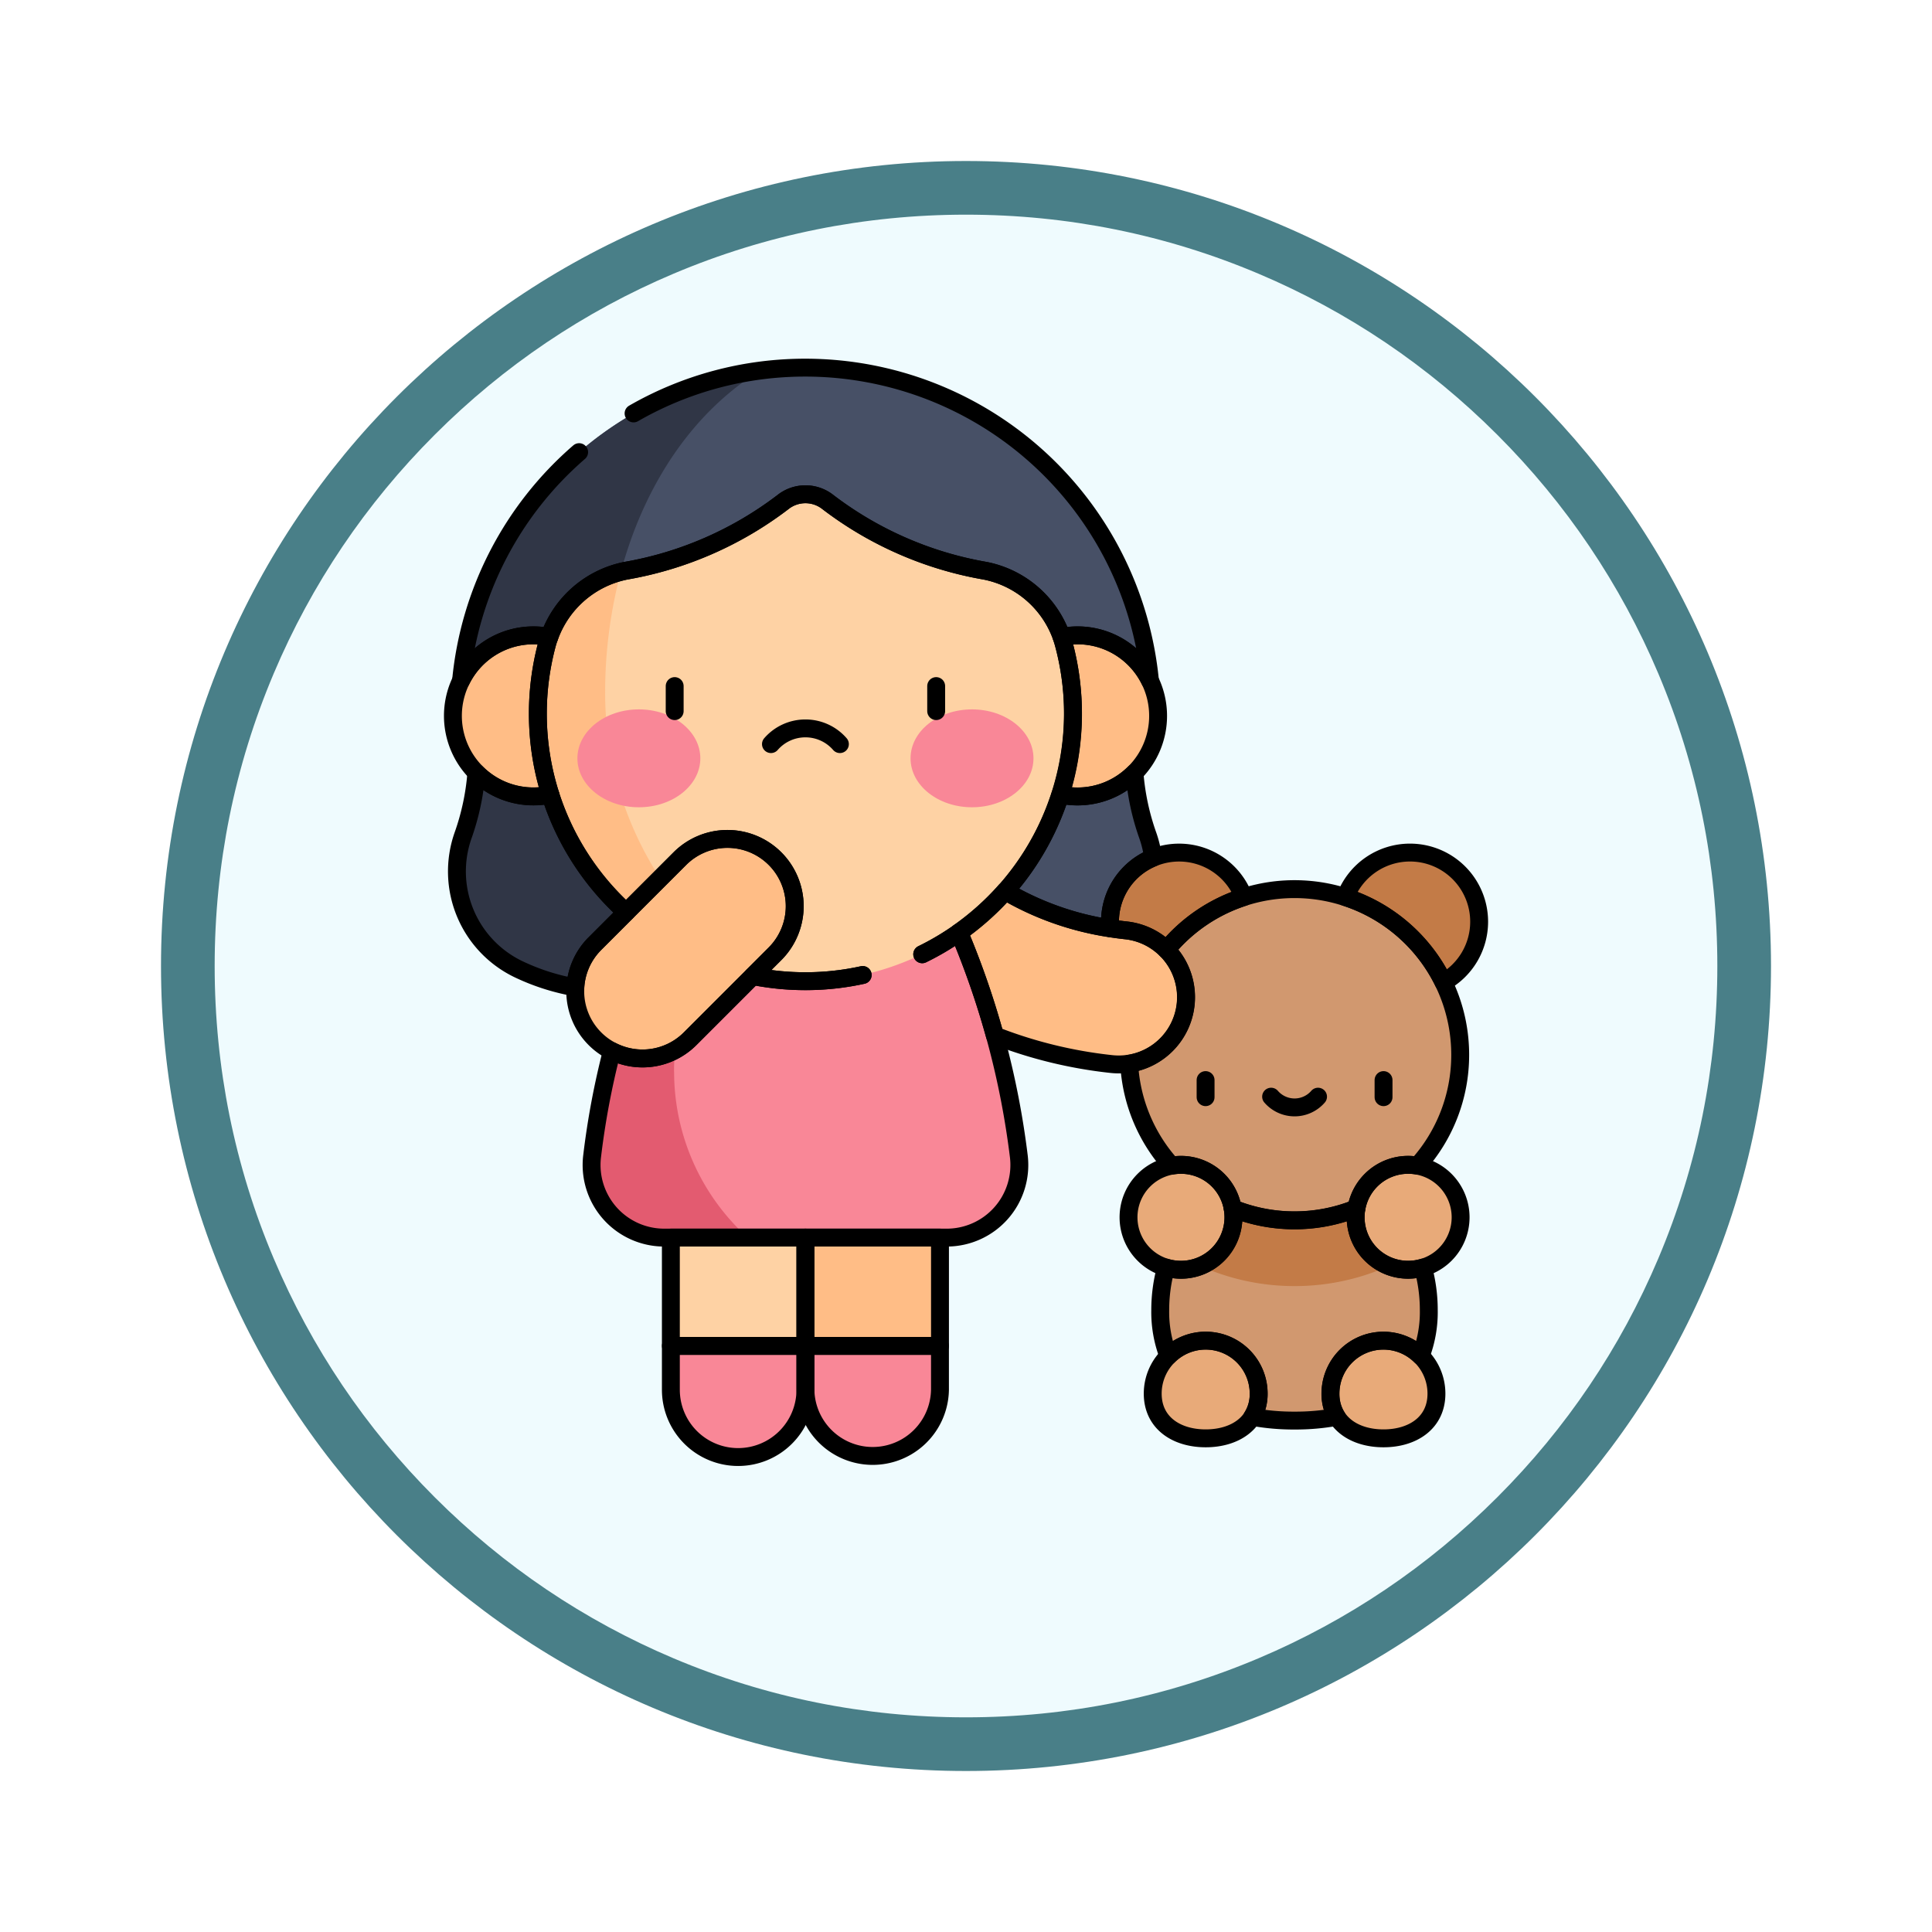 <svg xmlns="http://www.w3.org/2000/svg" xmlns:xlink="http://www.w3.org/1999/xlink" width="108" height="108" viewBox="0 0 108 108">
  <defs>
    <filter id="Trazado_904820" x="0" y="0" width="108" height="108" filterUnits="userSpaceOnUse">
      <feOffset dy="3" input="SourceAlpha"/>
      <feGaussianBlur stdDeviation="3" result="blur"/>
      <feFlood flood-opacity="0.161"/>
      <feComposite operator="in" in2="blur"/>
      <feComposite in="SourceGraphic"/>
    </filter>
    <clipPath id="clip-path">
      <path id="path513" d="M0-682.665H62.736v62.736H0Z" transform="translate(0 682.665)"/>
    </clipPath>
  </defs>
  <g id="Grupo_1210428" data-name="Grupo 1210428" transform="translate(-619.707 -491.183)">
    <g id="Grupo_1208606" data-name="Grupo 1208606" transform="translate(628.707 497.183)">
      <g id="Grupo_1207936" data-name="Grupo 1207936" transform="translate(0 0)">
        <g id="Grupo_1201662" data-name="Grupo 1201662">
          <g id="Grupo_1173585" data-name="Grupo 1173585">
            <g id="Grupo_1173428" data-name="Grupo 1173428">
              <g id="Grupo_1171958" data-name="Grupo 1171958">
                <g id="Grupo_1167341" data-name="Grupo 1167341">
                  <g id="Grupo_1166792" data-name="Grupo 1166792">
                    <g transform="matrix(1, 0, 0, 1, -9, -6)" filter="url(#Trazado_904820)">
                      <g id="Trazado_904820-2" data-name="Trazado 904820" transform="translate(9 6)" fill="#effbfe">
                        <path d="M 45 88.5 C 39.127 88.5 33.43 87.35 28.068 85.082 C 22.889 82.891 18.236 79.755 14.241 75.759 C 10.245 71.764 7.109 67.111 4.918 61.932 C 2.65 56.57 1.5 50.873 1.5 45 C 1.5 39.127 2.65 33.43 4.918 28.068 C 7.109 22.889 10.245 18.236 14.241 14.241 C 18.236 10.245 22.889 7.109 28.068 4.918 C 33.43 2.65 39.127 1.5 45 1.5 C 50.873 1.5 56.57 2.65 61.932 4.918 C 67.111 7.109 71.764 10.245 75.759 14.241 C 79.755 18.236 82.891 22.889 85.082 28.068 C 87.35 33.43 88.5 39.127 88.5 45 C 88.5 50.873 87.35 56.57 85.082 61.932 C 82.891 67.111 79.755 71.764 75.759 75.759 C 71.764 79.755 67.111 82.891 61.932 85.082 C 56.57 87.35 50.873 88.5 45 88.5 Z" stroke="none"/>
                        <path d="M 45 3 C 39.329 3 33.829 4.11 28.653 6.299 C 23.652 8.415 19.16 11.443 15.302 15.302 C 11.443 19.16 8.415 23.652 6.299 28.653 C 4.11 33.829 3 39.329 3 45 C 3 50.671 4.11 56.171 6.299 61.347 C 8.415 66.348 11.443 70.84 15.302 74.698 C 19.16 78.557 23.652 81.585 28.653 83.701 C 33.829 85.89 39.329 87 45 87 C 50.671 87 56.171 85.89 61.347 83.701 C 66.348 81.585 70.84 78.557 74.698 74.698 C 78.557 70.84 81.585 66.348 83.701 61.347 C 85.89 56.171 87 50.671 87 45 C 87 39.329 85.89 33.829 83.701 28.653 C 81.585 23.652 78.557 19.16 74.698 15.302 C 70.84 11.443 66.348 8.415 61.347 6.299 C 56.171 4.11 50.671 3 45 3 M 45 -7.62939453125e-06 C 69.853 -7.62939453125e-06 90 20.147 90 45 C 90 69.853 69.853 90 45 90 C 20.147 90 -7.62939453125e-06 69.853 -7.62939453125e-06 45 C -7.62939453125e-06 20.147 20.147 -7.62939453125e-06 45 -7.62939453125e-06 Z" stroke="none" fill="#497f88"/>
                      </g>
                    </g>
                  </g>
                </g>
              </g>
            </g>
          </g>
        </g>
      </g>
    </g>
    <g id="g507" transform="translate(642.339 1193.48)">
      <g id="g509" transform="translate(0 -682.665)">
        <g id="g511" clip-path="url(#clip-path)">
          <g id="g517" transform="translate(29.916 20.262)">
            <path id="path519" d="M-109.42,0a12.839,12.839,0,0,0,.543,6.813,6.064,6.064,0,0,1-3.077,7.461,13.443,13.443,0,0,1-6.227,1.254l-2.313-5.586L-113.061,0Z" transform="translate(120.493)" fill="#475066"/>
          </g>
          <g id="g521" transform="translate(42.229 45.413)">
            <path id="path523" d="M-148.348-80.923c0,4.523-3.361,6.184-7.506,6.184s-7.506-1.661-7.506-6.184,3.361-8.189,7.506-8.189,7.506,3.667,7.506,8.189" transform="translate(163.361 89.112)" fill="#d1986f"/>
          </g>
          <g id="g525" transform="translate(39.417 28.027)">
            <path id="path527" d="M-76.381-38.191a3.865,3.865,0,0,1-3.865,3.865,3.865,3.865,0,0,1-3.865-3.865,3.865,3.865,0,0,1,3.865-3.865,3.865,3.865,0,0,1,3.865,3.865" transform="translate(84.11 42.056)" fill="#c37b47"/>
          </g>
          <g id="g529" transform="translate(52.323 28.027)">
            <path id="path531" d="M0-38.191a3.865,3.865,0,0,0,3.865,3.865A3.865,3.865,0,0,0,7.73-38.191a3.865,3.865,0,0,0-3.865-3.865A3.865,3.865,0,0,0,0-38.191" transform="translate(0 42.056)" fill="#c37b47"/>
          </g>
          <g id="g533" transform="translate(42.871 45.413)">
            <path id="path535" d="M-67.825-67.7a12.857,12.857,0,0,0,6.864-1.976,7.513,7.513,0,0,0-6.864-4.875,7.514,7.514,0,0,0-6.864,4.874A12.856,12.856,0,0,0-67.825-67.7" transform="translate(74.689 74.548)" fill="#c37b47"/>
          </g>
          <g id="g537" transform="translate(40.477 30.071)">
            <path id="path539" d="M-182.977-91.489a9.259,9.259,0,0,1-9.259,9.259,9.259,9.259,0,0,1-9.258-9.259,9.258,9.258,0,0,1,9.258-9.259,9.259,9.259,0,0,1,9.259,9.259" transform="translate(201.494 100.748)" fill="#d1986f"/>
          </g>
          <g id="g541" transform="translate(14.871 52.498)">
            <path id="path543" d="M-74.324-30.7v2.452a3.762,3.762,0,0,1-3.761,3.761,3.76,3.76,0,0,1-3.761-3.761V-30.7l3.761-3.106Z" transform="translate(81.845 33.803)" fill="#f98797"/>
          </g>
          <g id="g545" transform="translate(22.392 52.498)">
            <path id="path547" d="M0-30.7v2.452a3.762,3.762,0,0,0,3.761,3.761,3.761,3.761,0,0,0,3.761-3.761V-30.7L3.761-33.8Z" transform="translate(0 33.803)" fill="#f98797"/>
          </g>
          <g id="g549" transform="translate(14.871 46.884)">
            <path id="path551" d="M-74.324,0l3.761,5.614L-74.324,8.72h-7.521V0Z" transform="translate(81.845)" fill="#fed2a4"/>
          </g>
          <g id="g553" transform="translate(3.049 0.919)">
            <path id="path555" d="M0-191.138a19.365,19.365,0,0,1,19.343-19.343,19.365,19.365,0,0,1,19.343,19.343Z" transform="translate(0 210.481)" fill="#475066"/>
          </g>
          <g id="g557" transform="translate(2.908 20.262)">
            <path id="path559" d="M-8.765,0a12.837,12.837,0,0,1-.543,6.813,6.064,6.064,0,0,0,3.077,7.461A13.444,13.444,0,0,0,0,15.528L2.308,9.942-5.123,0Z" transform="translate(9.652)" fill="#303646"/>
          </g>
          <g id="g561" transform="translate(24.512 28.173)">
            <path id="path563" d="M-156.361-41.568a15.191,15.191,0,0,1-9.351-4.207l-6.472,4.022c2.381,2.862,7.008,6.754,14.976,7.658a3.761,3.761,0,0,0,4.16-3.313,3.76,3.76,0,0,0-3.313-4.16" transform="translate(172.185 45.775)" fill="#ffbd86"/>
          </g>
          <path id="path565" d="M243.661-163.772h7.521v-8.72h-7.521Z" transform="translate(-221.269 219.376)" fill="#ffbd86"/>
          <g id="g567" transform="translate(10.435 30.204)">
            <path id="path569" d="M-236.033-146.289a45.44,45.44,0,0,0-4.405-14.8h-15.048a45.439,45.439,0,0,0-4.405,14.8,4.059,4.059,0,0,0,4.024,4.542h15.809a4.059,4.059,0,0,0,4.024-4.542" transform="translate(259.919 161.093)" fill="#f98797"/>
          </g>
          <g id="g571" transform="translate(3.049 1.084)">
            <path id="path573" d="M-80.5-178.078c0-7.484,3.085-14.58,8.667-18.021A19.372,19.372,0,0,0-88.65-176.922h8.183c-.023-.383-.036-.768-.036-1.156" transform="translate(88.65 196.1)" fill="#303646"/>
          </g>
          <g id="g575" transform="translate(33.095 15.884)">
            <path id="path577" d="M0-44.5a4.5,4.5,0,0,0,4.5,4.5,4.5,4.5,0,0,0,4.5-4.5A4.5,4.5,0,0,0,4.5-49,4.5,4.5,0,0,0,0-44.5" transform="translate(0 49)" fill="#ffbd86"/>
          </g>
          <g id="g579" transform="translate(7.436 7.995)">
            <path id="path581" d="M-290.5-82.708a5.7,5.7,0,0,0-4.4-4.095,20.153,20.153,0,0,1-8.778-3.83,2.024,2.024,0,0,0-2.534,0,20.148,20.148,0,0,1-8.777,3.83,5.734,5.734,0,0,0-4.419,4.171,14.968,14.968,0,0,0-.493,3.821A14.956,14.956,0,0,0-304.34-63.868a15,15,0,0,0,14.356-14.856,14.982,14.982,0,0,0-.512-3.984" transform="translate(319.894 91.078)" fill="#fed2a4"/>
          </g>
          <g id="g583" transform="translate(10.435 30.204)">
            <path id="path585" d="M-45.566-99.516a12.5,12.5,0,0,1,5.08-10.071h-5.258a45.438,45.438,0,0,0-4.4,14.8,4.059,4.059,0,0,0,4.024,4.542h4.668a12.489,12.489,0,0,1-4.11-9.275" transform="translate(50.178 109.586)" fill="#e35b70"/>
          </g>
          <g id="g587" transform="translate(9.524 27.265)">
            <path id="path589" d="M-10.884-110.37a3.761,3.761,0,0,1,0-5.318l4.75-4.749a3.761,3.761,0,0,1,5.318,0,3.761,3.761,0,0,1,0,5.318l-4.749,4.749a3.761,3.761,0,0,1-5.318,0" transform="translate(11.985 121.539)" fill="#ffbd86"/>
          </g>
          <g id="g591" transform="translate(2.683 12.333)">
            <path id="path593" d="M-169.209-223.928a18.945,18.945,0,0,1-8.611-15.888,26.165,26.165,0,0,1,.878-6.773,5.732,5.732,0,0,0-4,3.651,3.755,3.755,0,0,0-.886-.1,4.5,4.5,0,0,0-4.5,4.5,4.5,4.5,0,0,0,4.5,4.5,3.7,3.7,0,0,0,.944-.115,14.977,14.977,0,0,0,11.676,10.219" transform="translate(186.333 246.589)" fill="#ffbd86"/>
          </g>
          <g id="g595" transform="translate(9.645 20.023)">
            <path id="path597" d="M-67.9-27.036c0,1.511-1.538,2.736-3.436,2.736s-3.436-1.225-3.436-2.736,1.538-2.736,3.436-2.736,3.436,1.225,3.436,2.736" transform="translate(74.772 29.772)" fill="#f98797"/>
          </g>
          <g id="g599" transform="translate(28.268 20.023)">
            <path id="path601" d="M0-27.036C0-25.525,1.538-24.3,3.436-24.3s3.436-1.225,3.436-2.736-1.538-2.736-3.436-2.736S0-28.547,0-27.036" transform="translate(0 29.772)" fill="#f98797"/>
          </g>
          <g id="g603" transform="translate(41.806 55.311)">
            <path id="path605" d="M-29.265,0a2.962,2.962,0,0,0-2.962,2.961c0,1.636,1.326,2.5,2.962,2.5S-26.3,4.6-26.3,2.961A2.961,2.961,0,0,0-29.265,0" transform="translate(32.227)" fill="#e8aa79"/>
          </g>
          <g id="g607" transform="translate(51.741 55.311)">
            <path id="path609" d="M-29.264,0A2.961,2.961,0,0,1-26.3,2.961c0,1.636-1.326,2.5-2.961,2.5s-2.961-.867-2.961-2.5A2.961,2.961,0,0,1-29.264,0" transform="translate(32.225)" fill="#e8aa79"/>
          </g>
          <g id="g611" transform="translate(40.453 45.483)">
            <path id="path613" d="M-57.967-28.983A2.933,2.933,0,0,1-60.9-26.05a2.933,2.933,0,0,1-2.933-2.933A2.933,2.933,0,0,1-60.9-31.916a2.933,2.933,0,0,1,2.933,2.933" transform="translate(63.833 31.916)" fill="#e8aa79"/>
          </g>
          <g id="g615" transform="translate(53.151 45.483)">
            <path id="path617" d="M0-28.983A2.933,2.933,0,0,0,2.933-26.05a2.933,2.933,0,0,0,2.933-2.933,2.933,2.933,0,0,0-2.933-2.933A2.933,2.933,0,0,0,0-28.983" transform="translate(0 31.916)" fill="#e8aa79"/>
          </g>
          <g id="g619" transform="translate(14.871 55.604)">
            <path id="path621" d="M-74.324,0V2.452a3.762,3.762,0,0,1-3.761,3.761,3.761,3.761,0,0,1-3.761-3.761V0Z" transform="translate(81.845)" fill="none" stroke="#000" stroke-linecap="round" stroke-linejoin="round" stroke-miterlimit="10" stroke-width="1"/>
          </g>
          <g id="g623" transform="translate(22.392 55.604)">
            <path id="path625" d="M0,0V2.452a3.761,3.761,0,0,0,7.521,0V0Z" fill="none" stroke="#000" stroke-linecap="round" stroke-linejoin="round" stroke-miterlimit="10" stroke-width="1"/>
          </g>
          <g id="g627" transform="translate(15.083 18.72)">
            <path id="path629" d="M0,0V1.4" fill="none" stroke="#000" stroke-linecap="round" stroke-linejoin="round" stroke-miterlimit="10" stroke-width="1"/>
          </g>
          <g id="g631" transform="translate(29.701 18.72)">
            <path id="path633" d="M0,0V1.4" fill="none" stroke="#000" stroke-linecap="round" stroke-linejoin="round" stroke-miterlimit="10" stroke-width="1"/>
          </g>
          <g id="g635" transform="translate(20.465 21.086)">
            <path id="path637" d="M-38.083-8.675a2.549,2.549,0,0,0-1.927-.878,2.549,2.549,0,0,0-1.927.878" transform="translate(41.937 9.553)" fill="none" stroke="#000" stroke-linecap="round" stroke-linejoin="round" stroke-miterlimit="10" stroke-width="1"/>
          </g>
          <g id="g639" transform="translate(44.761 40.745)">
            <path id="path641" d="M0,0V.956" transform="translate(0 0)" fill="none" stroke="#000" stroke-linecap="round" stroke-linejoin="round" stroke-miterlimit="10" stroke-width="1"/>
          </g>
          <g id="g643" transform="translate(54.709 40.745)">
            <path id="path645" d="M0,0V.956" transform="translate(0 0)" fill="none" stroke="#000" stroke-linecap="round" stroke-linejoin="round" stroke-miterlimit="10" stroke-width="1"/>
          </g>
          <g id="g647" transform="translate(48.424 41.673)">
            <path id="path649" d="M0,0A1.735,1.735,0,0,0,1.311.6,1.734,1.734,0,0,0,2.623,0" fill="none" stroke="#000" stroke-linecap="round" stroke-linejoin="round" stroke-miterlimit="10" stroke-width="1"/>
          </g>
          <g id="g651" transform="translate(3.138 0.919)">
            <path id="path653" d="M-65.257-46.671a19.321,19.321,0,0,0-6.6,12.771,4.5,4.5,0,0,1,4.048-2.529,4.521,4.521,0,0,1,.889.088,5.729,5.729,0,0,1,4.273-3.7,20.147,20.147,0,0,0,8.777-3.83,2.024,2.024,0,0,1,2.534,0,20.154,20.154,0,0,0,8.778,3.83,5.705,5.705,0,0,1,4.276,3.7,4.527,4.527,0,0,1,.886-.088,4.5,4.5,0,0,1,4.048,2.53A19.369,19.369,0,0,0-52.607-51.395a19.22,19.22,0,0,0-9.607,2.56" transform="translate(71.861 51.395)" fill="none" stroke="#000" stroke-linecap="round" stroke-linejoin="round" stroke-miterlimit="10" stroke-width="1"/>
          </g>
          <g id="g655" transform="translate(2.908 23.567)">
            <path id="path657" d="M-76.258-94.359l1.75-1.75a14.962,14.962,0,0,1-4.241-6.576,4.511,4.511,0,0,1-.948.1,4.489,4.489,0,0,1-3.188-1.323,13.569,13.569,0,0,1-.746,3.508,6.064,6.064,0,0,0,3.077,7.461,12.309,12.309,0,0,0,3.2,1.027A3.746,3.746,0,0,1-76.258-94.359Z" transform="translate(83.975 103.908)" fill="none" stroke="#000" stroke-linecap="round" stroke-linejoin="round" stroke-miterlimit="10" stroke-width="1"/>
          </g>
          <g id="g659" transform="translate(33.56 23.567)">
            <path id="path661" d="M-.086-65.435A16.3,16.3,0,0,0,5.78-63.368c-.011-.12-.018-.241-.018-.363a3.865,3.865,0,0,1,2.407-3.579,6.014,6.014,0,0,0-.292-1.238,13.568,13.568,0,0,1-.746-3.508,4.489,4.489,0,0,1-3.188,1.323,4.521,4.521,0,0,1-.956-.1,15.016,15.016,0,0,1-3.081,5.4Z" transform="translate(0.095 72.057)" fill="none" stroke="#000" stroke-linecap="round" stroke-linejoin="round" stroke-miterlimit="10" stroke-width="1"/>
          </g>
          <g id="g663" transform="translate(2.683 15.884)">
            <path id="path665" d="M-46.972-43.261a14.969,14.969,0,0,1,.493-3.821c.042-.159.091-.316.146-.469a4.523,4.523,0,0,0-.889-.088,4.5,4.5,0,0,0-4.5,4.5,4.5,4.5,0,0,0,4.5,4.5,4.519,4.519,0,0,0,.948-.1A14.946,14.946,0,0,1-46.972-43.261Z" transform="translate(51.725 47.639)" fill="none" stroke="#000" stroke-linecap="round" stroke-linejoin="round" stroke-miterlimit="10" stroke-width="1"/>
          </g>
          <g id="g667" transform="translate(36.642 15.884)">
            <path id="path669" d="M-9.451,0a4.525,4.525,0,0,0-.886.088q.068.194.122.394A14.978,14.978,0,0,1-9.7,4.466a14.827,14.827,0,0,1-.7,4.438,4.522,4.522,0,0,0,.956.1,4.5,4.5,0,0,0,4.5-4.5A4.5,4.5,0,0,0-9.451,0Z" transform="translate(10.408)" fill="none" stroke="#000" stroke-linecap="round" stroke-linejoin="round" stroke-miterlimit="10" stroke-width="1"/>
          </g>
          <g id="g671" transform="translate(9.524 27.265)">
            <path id="path673" d="M-10.884-110.37a3.761,3.761,0,0,1,0-5.318l4.749-4.749a3.761,3.761,0,0,1,5.319,0,3.761,3.761,0,0,1,0,5.318l-4.749,4.749A3.761,3.761,0,0,1-10.884-110.37Z" transform="translate(11.985 121.539)" fill="none" stroke="#000" stroke-linecap="round" stroke-linejoin="round" stroke-miterlimit="10" stroke-width="1"/>
          </g>
          <g id="g675" transform="translate(7.436 7.996)">
            <path id="path677" d="M-212.31-254.112a15.01,15.01,0,0,0,8.425-13.361,14.984,14.984,0,0,0-.512-3.984,5.7,5.7,0,0,0-4.4-4.094,20.154,20.154,0,0,1-8.778-3.83,2.024,2.024,0,0,0-2.534,0,20.147,20.147,0,0,1-8.777,3.83,5.734,5.734,0,0,0-4.419,4.171,14.975,14.975,0,0,0-.493,3.821,14.916,14.916,0,0,0,4.939,11.1l3-3a3.761,3.761,0,0,1,5.319,0,3.761,3.761,0,0,1,0,5.319l-1.243,1.243a15.063,15.063,0,0,0,3.54.278,14.837,14.837,0,0,0,2.6-.334" transform="translate(233.795 279.828)" fill="none" stroke="#000" stroke-linecap="round" stroke-linejoin="round" stroke-miterlimit="10" stroke-width="1"/>
          </g>
          <path id="path679" d="M161.814-137.429h7.521v-6.054h-7.521Z" transform="translate(-146.944 193.034)" fill="none" stroke="#000" stroke-linecap="round" stroke-linejoin="round" stroke-miterlimit="10" stroke-width="1"/>
          <path id="path681" d="M243.659-137.429h7.522v-6.054h-7.522Z" transform="translate(-221.267 193.034)" fill="none" stroke="#000" stroke-linecap="round" stroke-linejoin="round" stroke-miterlimit="10" stroke-width="1"/>
          <g id="g683" transform="translate(10.435 32.491)">
            <path id="path685" d="M-149.793-23.519a14.824,14.824,0,0,1-2.6.335,15.065,15.065,0,0,1-3.54-.278l-3.507,3.507a3.762,3.762,0,0,1-4.375.688,44.558,44.558,0,0,0-1.105,5.886A4.059,4.059,0,0,0-160.9-8.839h15.809a4.059,4.059,0,0,0,4.025-4.542,46.849,46.849,0,0,0-3.34-12.517,14.972,14.972,0,0,1-2.061,1.219" transform="translate(164.952 25.899)" fill="none" stroke="#000" stroke-linecap="round" stroke-linejoin="round" stroke-miterlimit="10" stroke-width="1"/>
          </g>
          <g id="g687" transform="translate(30.981 30.184)">
            <path id="path689" d="M-92.436-21.7a16.594,16.594,0,0,1-6.775-2.2,15.13,15.13,0,0,1-2.579,2.307,47.406,47.406,0,0,1,2,5.771,25.31,25.31,0,0,0,6.5,1.592,3.761,3.761,0,0,0,4.16-3.313A3.76,3.76,0,0,0-92.436-21.7Z" transform="translate(101.79 23.893)" fill="none" stroke="#000" stroke-linecap="round" stroke-linejoin="round" stroke-miterlimit="10" stroke-width="1"/>
          </g>
          <g id="g691" transform="translate(39.417 28.028)">
            <path id="path693" d="M-73.877-24.583a3.866,3.866,0,0,0-3.611-2.488,3.865,3.865,0,0,0-3.865,3.865c0,.123.006.244.018.363.293.047.592.089.9.124A3.743,3.743,0,0,1-78.2-21.637,9.273,9.273,0,0,1-73.877-24.583Z" transform="translate(81.353 27.071)" fill="none" stroke="#000" stroke-linecap="round" stroke-linejoin="round" stroke-miterlimit="10" stroke-width="1"/>
          </g>
          <g id="g695" transform="translate(52.576 28.028)">
            <path id="path697" d="M-54.182-71.607a3.863,3.863,0,0,0,1.994-3.382,3.865,3.865,0,0,0-3.865-3.865,3.865,3.865,0,0,0-3.612,2.489A9.283,9.283,0,0,1-54.182-71.607Z" transform="translate(59.665 78.853)" fill="none" stroke="#000" stroke-linecap="round" stroke-linejoin="round" stroke-miterlimit="10" stroke-width="1"/>
          </g>
          <g id="g699" transform="translate(40.453 45.483)">
            <path id="path701" d="M-57.967-28.983A2.933,2.933,0,0,1-60.9-26.05a2.933,2.933,0,0,1-2.933-2.933A2.933,2.933,0,0,1-60.9-31.916,2.933,2.933,0,0,1-57.967-28.983Z" transform="translate(63.833 31.916)" fill="none" stroke="#000" stroke-linecap="round" stroke-linejoin="round" stroke-miterlimit="10" stroke-width="1"/>
          </g>
          <g id="g703" transform="translate(40.491 30.071)">
            <path id="path705" d="M-154.085-152.291a2.949,2.949,0,0,1,.526.048,9.223,9.223,0,0,0,2.384-6.2,9.259,9.259,0,0,0-9.259-9.259,9.24,9.24,0,0,0-7.161,3.39,3.753,3.753,0,0,1,1.074,3.079,3.762,3.762,0,0,1-3.158,3.292,9.22,9.22,0,0,0,2.372,5.7,2.946,2.946,0,0,1,.524-.048,2.933,2.933,0,0,1,2.891,2.437,9.231,9.231,0,0,0,3.458.668,9.23,9.23,0,0,0,3.459-.67A2.933,2.933,0,0,1-154.085-152.291Z" transform="translate(169.678 167.702)" fill="none" stroke="#000" stroke-linecap="round" stroke-linejoin="round" stroke-miterlimit="10" stroke-width="1"/>
          </g>
          <g id="g707" transform="translate(53.151 45.483)">
            <path id="path709" d="M0-28.983A2.933,2.933,0,0,0,2.933-26.05a2.933,2.933,0,0,0,2.933-2.933,2.933,2.933,0,0,0-2.933-2.933A2.933,2.933,0,0,0,0-28.983Z" transform="translate(0 31.916)" fill="none" stroke="#000" stroke-linecap="round" stroke-linejoin="round" stroke-miterlimit="10" stroke-width="1"/>
          </g>
          <g id="g711" transform="translate(41.806 55.311)">
            <path id="path713" d="M-29.264,0a2.961,2.961,0,0,0-2.961,2.961c0,1.636,1.326,2.5,2.961,2.5S-26.3,4.6-26.3,2.961A2.962,2.962,0,0,0-29.264,0Z" transform="translate(32.225)" fill="none" stroke="#000" stroke-linecap="round" stroke-linejoin="round" stroke-miterlimit="10" stroke-width="1"/>
          </g>
          <g id="g715" transform="translate(42.229 47.918)">
            <path id="path717" d="M-94-102.326a2.961,2.961,0,0,1,2.961-2.961,2.952,2.952,0,0,1,2.084.858A6.805,6.805,0,0,0-88.5-107a8.879,8.879,0,0,0-.322-2.375,2.932,2.932,0,0,1-.836.122,2.933,2.933,0,0,1-2.933-2.933,2.951,2.951,0,0,1,.043-.5,9.229,9.229,0,0,1-3.458.67,9.231,9.231,0,0,1-3.458-.668,2.939,2.939,0,0,1,.043.5,2.933,2.933,0,0,1-2.933,2.933,2.933,2.933,0,0,1-.836-.122,8.879,8.879,0,0,0-.322,2.375,6.805,6.805,0,0,0,.454,2.567,2.952,2.952,0,0,1,2.084-.858,2.961,2.961,0,0,1,2.962,2.961,2.389,2.389,0,0,1-.357,1.3,12.7,12.7,0,0,0,2.363.208,12.694,12.694,0,0,0,2.363-.208A2.39,2.39,0,0,1-94-102.326Z" transform="translate(103.509 112.681)" fill="none" stroke="#000" stroke-linecap="round" stroke-linejoin="round" stroke-miterlimit="10" stroke-width="1"/>
          </g>
          <g id="g719" transform="translate(51.741 55.311)">
            <path id="path721" d="M-29.264,0A2.961,2.961,0,0,1-26.3,2.961c0,1.636-1.326,2.5-2.961,2.5s-2.961-.867-2.961-2.5A2.961,2.961,0,0,1-29.264,0Z" transform="translate(32.225)" fill="none" stroke="#000" stroke-linecap="round" stroke-linejoin="round" stroke-miterlimit="10" stroke-width="1"/>
          </g>
        </g>
      </g>
    </g>
  </g>
</svg>
